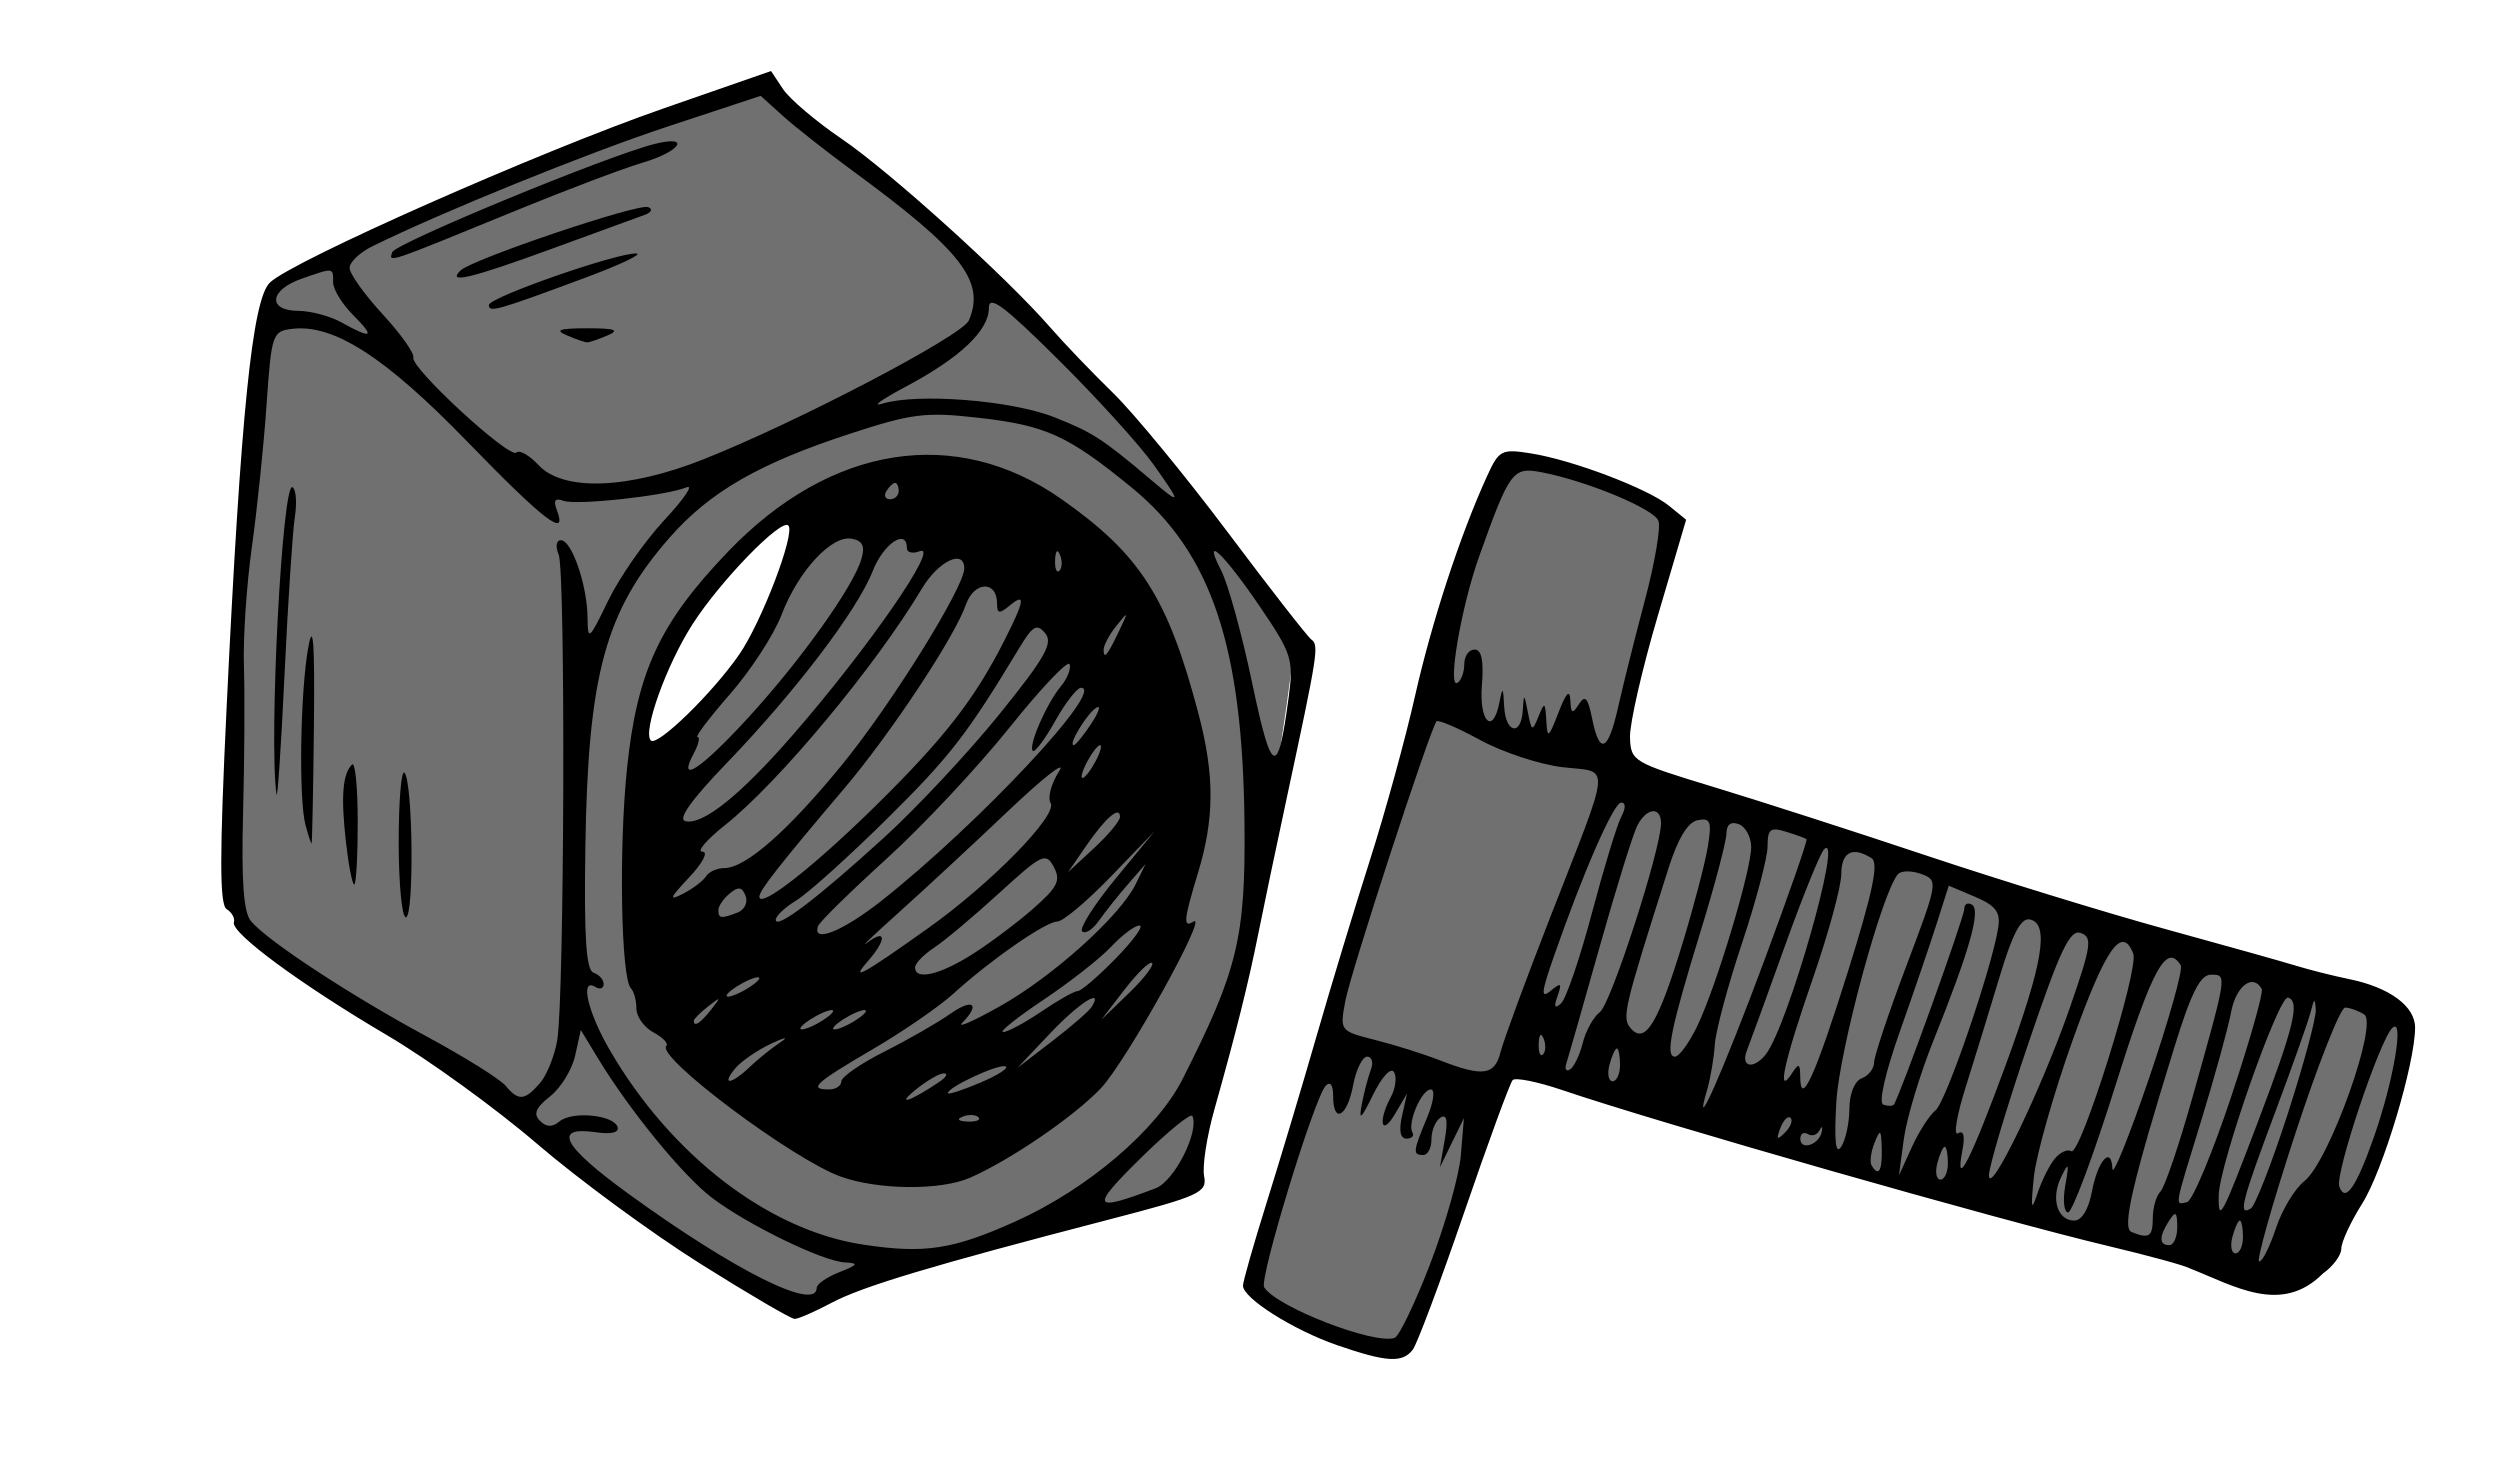<?xml version="1.0" encoding="UTF-8" standalone="no"?>
<!-- Created with Inkscape (http://www.inkscape.org/) -->

<svg
   xmlns:dc="http://purl.org/dc/elements/1.1/"
   xmlns:cc="http://creativecommons.org/ns#"
   xmlns:rdf="http://www.w3.org/1999/02/22-rdf-syntax-ns#"
   xmlns:svg="http://www.w3.org/2000/svg"
   xmlns="http://www.w3.org/2000/svg"
   xmlns:sodipodi="http://sodipodi.sourceforge.net/DTD/sodipodi-0.dtd"
   xmlns:inkscape="http://www.inkscape.org/namespaces/inkscape"
   id="svg13126"
   version="1.1"
   inkscape:version="0.48.4 r9939"
   width="305"
   height="178"
   sodipodi:docname="Gizmo.png">
  <defs
     id="defs13130" />
  <sodipodi:namedview
     pagecolor="#ffffff"
     bordercolor="#666666"
     borderopacity="1"
     objecttolerance="10"
     gridtolerance="10"
     guidetolerance="10"
     inkscape:pageopacity="0"
     inkscape:pageshadow="2"
     inkscape:window-width="1219"
     inkscape:window-height="707"
     id="namedview13128"
     showgrid="false"
     inkscape:zoom="1.0983607"
     inkscape:cx="269.48564"
     inkscape:cy="31.059459"
     inkscape:window-x="0"
     inkscape:window-y="22"
     inkscape:window-maximized="0"
     inkscape:current-layer="svg13126" />
  <path
     style="fill:#000000"
     d="m 163.121,164.109 c -5.338,-1.846 -11.479,-5.727 -11.479,-7.255 0,-0.506 1.307,-5.088 2.904,-10.182 1.597,-5.094 4.329,-14.212 6.072,-20.262 1.742,-6.05 4.677,-15.725 6.521,-21.5 1.844,-5.775 4.317,-14.775 5.495,-20 2.047,-9.081 5.513,-19.656 8.801,-26.852 1.441,-3.155 1.757,-3.316 5.359,-2.74 5.109,0.817 14.265,4.296 16.84,6.398 l 2.074,1.693 -3.466,11.755 c -1.906,6.465 -3.428,13.111 -3.381,14.768 0.084,2.935 0.348,3.093 10.183,6.075 5.554,1.684 17.297,5.468 26.097,8.41 8.8,2.941 21.85,6.955 29,8.919 7.15,1.964 14.35,3.984 16,4.49 1.65,0.505 4.568,1.24 6.485,1.632 4.898,1.002 8.015,3.299 8.015,5.906 0,4.387 -3.928,17.471 -6.44,21.45 -1.408,2.231 -2.56,4.714 -2.56,5.519 0,0.805 -1.012,2.172 -2.25,3.039 -5.069,5.098 -10.812,1.493 -16.251,-0.636 -0.549,-0.33 -5.049,-1.561 -9.999,-2.738 -13.332,-3.167 -54.701,-14.983 -66.5,-18.994 -3.025,-1.028 -5.769,-1.583 -6.097,-1.232 -0.328,0.35 -2.988,7.612 -5.911,16.137 -2.923,8.525 -5.746,16.062 -6.275,16.75 -1.271,1.652 -3.198,1.537 -9.238,-0.551 z m 11.378,-9.969 c 1.847,-4.801 3.524,-10.754 3.728,-13.229 l 0.37,-4.5 -1.465,3 -1.465,3 0.594,-3.375 c 0.411,-2.335 0.253,-3.164 -0.512,-2.691 -0.609,0.376 -1.107,1.558 -1.107,2.625 0,1.068 -0.45,1.941 -1,1.941 -1.311,0 -1.27,-0.419 0.449,-4.532 0.815,-1.95 1.019,-3.468 0.468,-3.468 -1.133,0 -2.897,4.134 -2.24,5.25 0.243,0.412 -0.084,0.75 -0.726,0.75 -0.756,0 -0.95,-0.968 -0.551,-2.75 l 0.617,-2.75 -1.473,2.5 c -1.663,2.824 -2.114,0.934 -0.497,-2.086 0.575,-1.075 0.745,-2.442 0.377,-3.037 -0.377,-0.611 -1.49,0.596 -2.553,2.771 -1.458,2.981 -1.771,3.251 -1.382,1.196 0.276,-1.461 0.778,-3.374 1.114,-4.25 0.336,-0.876 0.134,-1.593 -0.45,-1.593 -0.584,0 -1.357,1.575 -1.718,3.5 -0.724,3.862 -2.434,4.775 -2.434,1.3 0,-1.349 -0.351,-1.833 -0.908,-1.25 -1.385,1.449 -8.14,23.563 -7.509,24.583 1.486,2.404 13.443,7.043 15.918,6.176 0.55,-0.193 2.511,-4.279 4.358,-9.08 z m 103.166,-4.301 c 0.739,-2.24 2.303,-4.827 3.476,-5.75 2.99,-2.353 9.039,-19.219 7.292,-20.328 -0.71,-0.45 -1.759,-0.826 -2.33,-0.834 -0.572,-0.008 -3.322,6.96 -6.113,15.485 -2.791,8.525 -4.757,15.5 -4.371,15.5 0.387,0 1.308,-1.832 2.047,-4.072 z m -4.024,1.072 c 0,-1.1 -0.173,-2 -0.383,-2 -0.211,0 -0.619,0.9 -0.906,2 -0.288,1.1 -0.115,2 0.383,2 0.499,0 0.906,-0.9 0.906,-2 z m -8.015,-1.25 c -0.012,-1.819 -0.201,-1.963 -0.985,-0.75 -1.253,1.939 -1.253,3 0,3 0.55,0 0.993,-1.012 0.985,-2.25 z m -2.985,-1.05 c 0,-1.265 0.423,-2.728 0.939,-3.25 0.517,-0.522 2.268,-5.675 3.892,-11.45 4.281,-15.222 4.247,-15 2.259,-15 -1.292,0 -2.398,2.185 -4.429,8.75 -5.181,16.75 -6.438,22.153 -5.268,22.636 2.148,0.886 2.606,0.59 2.606,-1.686 z m -7.432,-3.211 c 0.719,-3.835 2.386,-5.694 2.509,-2.798 0.042,0.995 2.055,-3.991 4.473,-11.08 2.418,-7.089 4.157,-13.277 3.864,-13.75 -1.743,-2.82 -3.49,0.393 -7.962,14.639 -2.676,8.525 -5.279,15.5 -5.784,15.5 -0.505,0 -0.662,-1.462 -0.349,-3.25 0.495,-2.823 0.428,-2.962 -0.503,-1.055 -1.279,2.617 -0.464,5.305 1.607,5.305 0.908,0 1.743,-1.367 2.145,-3.511 z m -4.524,-4.042 c 0.65,-0.784 1.556,-1.194 2.012,-0.913 1.094,0.676 8.282,-22.213 7.563,-24.085 -1.368,-3.564 -3.38,-0.7 -7.38,10.5 -2.344,6.563 -4.481,14.096 -4.75,16.742 -0.396,3.892 -0.312,4.273 0.442,1.995 0.512,-1.548 1.463,-3.455 2.114,-4.239 z m 24.765,-4.447 c 4.416,-11.63 5.177,-14.766 3.691,-15.205 -1.128,-0.333 -8.394,20.389 -8.458,24.121 -0.06,3.49 0.346,2.731 4.768,-8.917 z m 3.652,-1.017 c 1.946,-6.021 3.487,-11.742 3.423,-12.715 -0.096,-1.461 -0.202,-1.421 -0.611,0.232 -0.272,1.1 -2.245,6.674 -4.384,12.386 -4.074,10.878 -4.511,12.617 -2.928,11.638 0.529,-0.327 2.554,-5.52 4.5,-11.541 z m -6.934,-1.983 c 2.295,-6.875 3.988,-12.838 3.763,-13.25 -1.062,-1.95 -3.135,-0.39 -3.736,2.812 -0.368,1.959 -1.993,7.864 -3.611,13.123 -3.4,11.047 -3.285,10.388 -1.765,10.065 0.648,-0.138 3.055,-5.875 5.35,-12.75 z m 17.452,4.799 c 2.408,-6.851 3.738,-14.745 2.241,-13.299 -1.558,1.504 -7.007,17.801 -6.466,19.337 0.721,2.049 2.05,0.151 4.225,-6.038 z M 252.532,122.91 c 2.613,-7.534 2.764,-8.566 1.325,-9.085 -1.325,-0.477 -2.502,2.003 -6.406,13.5 -2.63,7.747 -4.788,14.968 -4.796,16.048 -0.02,2.84 6.425,-10.513 9.877,-20.463 z m -14.89,19 c 0,-1.1 -0.173,-2 -0.383,-2 -0.211,0 -0.619,0.9 -0.906,2 -0.288,1.1 -0.115,2 0.383,2 0.499,0 0.906,-0.9 0.906,-2 z m -8.07,-1.75 c -0.061,-2.401 -0.172,-2.496 -0.875,-0.75 -0.443,1.1 -0.609,2.337 -0.371,2.75 0.847,1.464 1.315,0.713 1.246,-2 z m 6.569,-4.702 c 1.276,-1.007 6.945,-17.573 7.656,-22.375 0.27,-1.822 -0.35,-2.621 -2.851,-3.679 l -3.196,-1.351 -1.491,4.679 c -0.82,2.573 -2.846,8.504 -4.501,13.179 -1.755,4.956 -2.589,8.648 -2.001,8.854 0.555,0.195 1.135,0.195 1.29,0 0.662,-0.837 8.595,-22.866 8.595,-23.868 0,-0.608 0.425,-0.842 0.945,-0.521 1.096,0.677 -0.302,5.601 -4.692,16.534 -1.656,4.125 -3.285,9.525 -3.619,12 l -0.607,4.5 1.572,-3.452 c 0.864,-1.899 2.169,-3.924 2.9,-4.5 z m 8.55,-5.516 c 4.562,-12.445 5.364,-17.27 2.952,-17.77 -1.081,-0.224 -2.109,1.719 -3.683,6.964 -1.201,4.001 -3.072,10.089 -4.159,13.528 -1.087,3.439 -1.502,5.96 -0.922,5.601 0.682,-0.422 0.871,0.309 0.533,2.073 -0.979,5.119 1.072,1.081 5.279,-10.396 z m -19.064,5.326 c 0.009,-1.86 0.628,-3.378 1.515,-3.719 0.825,-0.317 1.5,-1.186 1.5,-1.932 0,-0.746 1.77,-6.048 3.934,-11.781 3.878,-10.276 3.904,-10.436 1.83,-11.205 -1.157,-0.429 -2.433,-0.429 -2.835,0 -1.91,2.04 -7.173,21.44 -7.536,27.78 -0.277,4.836 -0.095,6.536 0.587,5.5 0.544,-0.825 0.995,-2.914 1.004,-4.643 z m -3.372,2.806 c 0.131,-0.667 0.008,-0.748 -0.273,-0.181 -0.281,0.567 -0.922,0.777 -1.425,0.466 -0.503,-0.311 -0.915,-0.051 -0.915,0.577 0,1.483 2.302,0.724 2.612,-0.862 z m -3.806,-1.689 c -0.308,-0.308 -0.867,0.247 -1.243,1.233 -0.543,1.425 -0.428,1.54 0.56,0.56 0.683,-0.678 0.991,-1.485 0.683,-1.793 z m -3.205,-19.202 c 2.981,-8.02 5.303,-14.682 5.159,-14.803 -0.144,-0.121 -1.274,-0.531 -2.511,-0.912 -1.914,-0.588 -2.25,-0.322 -2.25,1.786 0,1.362 -1.403,6.68 -3.118,11.817 -1.715,5.137 -3.206,10.69 -3.314,12.34 -0.107,1.65 -0.526,4.125 -0.929,5.5 -1.895,6.454 1.924,-2.173 6.963,-15.729 z m 10.232,1.255 c 3.001,-9.588 3.748,-13.172 2.864,-13.735 -2.337,-1.485 -3.697,-0.767 -3.706,1.958 -0.005,1.512 -1.571,7.25 -3.479,12.75 -3.517,10.135 -4.481,14.547 -2.512,11.5 0.808,-1.25 0.972,-1.175 0.985,0.45 0.03,3.88 1.841,-0.121 5.849,-12.924 z m -27.833,11.474 c 0,-1.1 -0.173,-2 -0.383,-2 -0.211,0 -0.619,0.9 -0.906,2 -0.288,1.1 -0.115,2 0.383,2 0.499,0 0.906,-0.9 0.906,-2 z m -14.577,-1.55 c 0.352,-1.402 3.043,-8.715 5.98,-16.25 7.681,-19.708 7.519,-17.813 1.584,-18.516 -2.782,-0.329 -7.294,-1.816 -10.027,-3.304 -2.733,-1.487 -5.136,-2.519 -5.341,-2.293 -0.769,0.851 -10.466,30.566 -11.127,34.096 -0.688,3.677 -0.68,3.687 3.659,4.785 2.392,0.605 5.924,1.716 7.849,2.468 5.259,2.055 6.708,1.862 7.423,-0.987 z m 10.032,-1.129 c 0.372,-1.484 1.313,-3.175 2.09,-3.759 1.355,-1.018 7.455,-19.863 7.455,-23.03 0,-2.07 -1.712,-1.94 -2.863,0.218 -0.513,0.963 -2.581,7.6 -4.593,14.75 -2.013,7.15 -3.853,13.586 -4.09,14.302 -0.237,0.716 -0.035,1.058 0.447,0.759 0.483,-0.298 1.182,-1.756 1.555,-3.24 z m 22.306,1.429 c 2.675,-3.323 9.551,-27.463 7.134,-25.045 -0.473,0.473 -2.63,5.795 -4.792,11.828 -2.163,6.032 -4.244,11.755 -4.625,12.718 -0.796,2.012 0.787,2.359 2.283,0.5 z m -27.078,-1.938 c -0.319,-0.798 -0.556,-0.561 -0.604,0.604 -0.043,1.054 0.193,1.645 0.525,1.312 0.332,-0.332 0.368,-1.195 0.079,-1.917 z m 18.748,-1.562 c 2.319,-4.828 6.569,-18.945 6.569,-21.819 0,-1.219 -0.675,-2.476 -1.5,-2.792 -0.972,-0.373 -1.506,0.029 -1.517,1.143 -0.01,0.945 -1.4,6.219 -3.09,11.719 -3.71,12.071 -4.415,15.5 -3.191,15.5 0.511,0 1.739,-1.688 2.73,-3.75 z m -1.822,-10.017 c 1.387,-4.547 2.784,-9.88 3.104,-11.852 0.501,-3.086 0.329,-3.536 -1.233,-3.233 -1.203,0.233 -2.403,2.204 -3.562,5.852 -5.526,17.386 -5.734,18.28 -4.57,19.586 1.728,1.939 3.309,-0.675 6.261,-10.353 z m -11.04,-3.743 c 1.457,-5.495 3.066,-10.778 3.575,-11.74 0.569,-1.075 0.567,-1.75 -0.003,-1.75 -0.92,0 -4.646,8.524 -8.243,18.859 -1.519,4.365 -1.586,5.127 -0.359,4.109 1.271,-1.055 1.402,-0.955 0.836,0.641 -0.478,1.349 -0.352,1.602 0.437,0.882 0.609,-0.555 2.299,-5.505 3.757,-11 z m 3.226,-25.24 c 0.583,-2.612 2.046,-8.451 3.25,-12.974 1.204,-4.523 1.943,-8.867 1.641,-9.652 -0.565,-1.472 -8.796,-4.885 -14.299,-5.929 -3.476,-0.659 -3.858,-0.14 -7.582,10.305 -2.191,6.145 -3.906,16.181 -2.631,15.392 0.454,-0.281 0.826,-1.309 0.826,-2.285 0,-0.976 0.562,-1.775 1.25,-1.775 0.862,-3.27e-4 1.141,1.346 0.899,4.333 -0.364,4.5 1.357,6.173 2.145,2.084 0.372,-1.929 0.453,-1.858 0.57,0.5 0.163,3.291 2.078,3.712 2.272,0.5 0.126,-2.089 0.171,-2.071 0.625,0.25 0.456,2.333 0.542,2.367 1.294,0.5 0.736,-1.827 0.818,-1.784 0.951,0.5 0.132,2.262 0.274,2.167 1.494,-1 0.921,-2.392 1.377,-2.867 1.439,-1.5 0.076,1.659 0.254,1.745 1.046,0.5 0.75,-1.178 1.096,-0.802 1.61,1.75 0.915,4.542 1.961,4.052 3.2,-1.5 z M 85.411,154.155 C 79.509,150.446 70.561,143.873 65.526,139.549 c -5.035,-4.324 -13.256,-10.277 -18.269,-13.228 -10.574,-6.225 -19.118,-12.522 -18.721,-13.798 0.152,-0.488 -0.245,-1.21 -0.881,-1.604 -0.877,-0.542 -0.879,-6.517 -0.008,-24.612 C 29.373,50.427 30.776,36.615 32.912,34.489 35.517,31.896 65.712,18.53 80.901,13.245 l 13.166,-4.58 1.465,2.206 c 0.805,1.213 4.015,3.937 7.132,6.054 5.86,3.979 20.098,16.846 25.436,22.986 1.674,1.925 5.123,5.525 7.665,8 2.542,2.475 8.842,10.125 14,17 5.158,6.875 9.763,12.781 10.235,13.125 0.928,0.677 0.777,1.651 -2.922,18.875 -1.359,6.325 -2.964,13.975 -3.567,17 -1.189,5.962 -2.734,12.148 -5.354,21.439 -0.921,3.266 -1.487,6.923 -1.257,8.125 0.386,2.022 -0.491,2.422 -11.67,5.327 -21.611,5.616 -30.021,8.141 -33.786,10.143 -2.034,1.082 -4.059,1.964 -4.5,1.962 -0.441,-0.003 -5.631,-3.04 -11.533,-6.75 z m 14.231,2.948 c 0,-0.444 1.238,-1.296 2.75,-1.894 2.306,-0.911 2.417,-1.104 0.687,-1.193 -2.73,-0.141 -11.944,-4.628 -16.256,-7.917 -3.517,-2.683 -9.995,-10.608 -13.824,-16.914 l -2.143,-3.528 -0.684,3.114 c -0.376,1.713 -1.751,3.954 -3.055,4.979 -1.754,1.38 -2.079,2.157 -1.247,2.988 0.788,0.788 1.501,0.811 2.387,0.075 1.552,-1.288 6.598,-0.806 7.084,0.677 0.219,0.668 -0.755,0.918 -2.554,0.654 -5.442,-0.799 -4.199,1.625 3.819,7.451 13.002,9.446 23.035,14.459 23.035,11.508 z m 24.263,-8.097 c 8.813,-3.969 17.216,-11.135 20.381,-17.38 6.714,-13.25 7.682,-17.256 7.541,-31.215 -0.219,-21.654 -4.057,-33.027 -13.837,-40.994 -7.777,-6.335 -10.393,-7.519 -18.684,-8.456 -6.408,-0.724 -8.061,-0.516 -15.664,1.97 C 92.651,56.525 86.618,59.994 81.755,65.519 73.85,74.499 71.733,82.241 71.414,103.335 c -0.168,11.07 0.091,15.03 1.001,15.333 0.675,0.225 1.227,0.848 1.227,1.385 0,0.537 -0.45,0.698 -1,0.358 -1.924,-1.189 -0.96,3.041 1.758,7.713 7.47,12.841 19.364,21.977 30.876,23.716 7.535,1.139 10.968,0.616 18.629,-2.834 z m -21.311,-5.452 c -5.869,-2.099 -22.619,-14.644 -21.306,-15.957 0.288,-0.288 -0.414,-1.027 -1.561,-1.641 -1.147,-0.614 -2.086,-1.925 -2.086,-2.914 0,-0.989 -0.3,-2.098 -0.667,-2.465 -1.211,-1.211 -1.494,-17.001 -0.481,-26.8 1.227,-11.868 3.99,-17.793 12.367,-26.516 12.487,-13.003 27.762,-15.402 40.625,-6.379 9.628,6.754 12.983,12.001 16.717,26.142 1.992,7.547 1.978,12.792 -0.052,19.486 -1.75,5.769 -1.839,6.723 -0.551,5.927 1.934,-1.195 -8.215,17.081 -11.286,20.323 -3.262,3.444 -11.023,8.753 -15.969,10.923 -3.571,1.567 -11.182,1.505 -15.75,-0.129 z m 16.776,-7.248 c -0.332,-0.332 -1.195,-0.368 -1.917,-0.079 -0.798,0.319 -0.561,0.556 0.604,0.604 1.054,0.043 1.645,-0.193 1.312,-0.525 z m -4.729,-4.347 c 0.825,-0.56 1.05,-1.015 0.5,-1.011 -0.55,0.004 -2.125,0.927 -3.5,2.052 -2.444,1.999 -0.469,1.314 3,-1.041 z m 8.022,-1.86 c -0.9,-0.316 -7.022,2.529 -7.022,3.262 0,0.22 1.779,-0.354 3.954,-1.276 2.175,-0.922 3.555,-1.816 3.068,-1.986 z m -20.022,1.828 c 0,-0.541 2.362,-2.173 5.25,-3.628 2.888,-1.455 6.487,-3.518 8,-4.585 2.791,-1.969 3.785,-1.259 1.5,1.072 -0.688,0.701 1.405,-0.221 4.649,-2.05 6.444,-3.632 14.613,-10.988 16.511,-14.868 l 1.203,-2.457 -2.172,2.5 c -1.195,1.375 -2.785,3.373 -3.533,4.44 -0.749,1.067 -1.661,1.64 -2.027,1.274 -0.366,-0.366 1.474,-3.264 4.088,-6.44 l 4.753,-5.774 -5.308,5.5 c -2.919,3.025 -5.867,5.506 -6.55,5.512 -1.435,0.014 -8.164,4.686 -12.73,8.838 -1.724,1.567 -6.172,4.625 -9.884,6.794 -6.968,4.072 -7.816,4.856 -5.25,4.856 0.825,0 1.5,-0.442 1.5,-0.983 z m -11.162,-1.767 c 1.011,-0.963 2.698,-2.319 3.75,-3.014 1.052,-0.695 0.529,-0.612 -1.161,0.184 -1.69,0.797 -3.658,2.153 -4.372,3.014 -1.759,2.12 -0.5,1.99 1.783,-0.184 z m 41.707,-7.323 c 1.508,-2.44 -1.564,-0.478 -5.092,3.252 l -3.953,4.179 4.236,-3.252 c 2.33,-1.788 4.494,-3.669 4.809,-4.179 z m -31.545,0.503 c 0,-0.275 -0.9,-0.018 -2,0.57 -1.1,0.589 -2,1.295 -2,1.57 0,0.275 0.9,0.018 2,-0.57 1.1,-0.589 2,-1.295 2,-1.57 z m 4,0 c 0,-0.275 -0.9,-0.018 -2,0.57 -1.1,0.589 -2,1.295 -2,1.57 0,0.275 0.9,0.018 2,-0.57 1.1,-0.589 2,-1.295 2,-1.57 z m 21.405,0.07 c 2.026,-1.375 4.023,-2.5 4.437,-2.5 0.414,0 2.51,-1.8 4.659,-4 2.148,-2.2 3.443,-4 2.877,-4 -0.566,0 -2.12,1.162 -3.453,2.583 -1.333,1.421 -5.063,4.346 -8.288,6.5 -3.225,2.155 -5.425,3.917 -4.89,3.917 0.536,0 2.632,-1.125 4.658,-2.5 z m -40.277,-0.25 c 1.244,-1.586 1.208,-1.621 -0.378,-0.378 -0.963,0.755 -1.75,1.542 -1.75,1.75 0,0.823 0.821,0.293 2.128,-1.372 z m 53.784,-5.672 c -0.267,-0.267 -1.77,1.181 -3.341,3.218 l -2.855,3.704 3.341,-3.218 c 1.837,-1.77 3.122,-3.436 2.855,-3.704 z m -47.912,1.851 c 0,-0.275 -0.9,-0.018 -2,0.57 -1.1,0.589 -2,1.295 -2,1.57 0,0.275 0.9,0.018 2,-0.57 1.1,-0.589 2,-1.295 2,-1.57 z m 20.5,-6.034 c 7.752,-5.503 15.945,-13.866 15.032,-15.344 -0.387,-0.627 0.074,-2.357 1.024,-3.846 0.951,-1.488 -1.824,0.669 -6.167,4.794 -4.342,4.125 -10.405,9.75 -13.473,12.5 -3.068,2.75 -4.754,4.368 -3.747,3.595 2.326,-1.785 2.376,-0.377 0.08,2.248 -2.214,2.531 -0.764,1.741 7.25,-3.947 z m 5.447,3.138 c 2.149,-1.357 5.509,-3.873 7.466,-5.591 2.984,-2.62 3.39,-3.441 2.513,-5.079 -0.975,-1.821 -1.43,-1.603 -6.682,3.197 -3.1,2.833 -6.673,5.83 -7.94,6.661 -1.267,0.83 -2.304,1.908 -2.304,2.395 0,1.603 2.976,0.925 6.947,-1.581 z m -11,-6.586 c 11.867,-9.381 27.373,-25.948 24.286,-25.948 -0.475,0 -1.892,1.83 -3.149,4.066 -1.257,2.236 -2.482,3.869 -2.722,3.629 -0.585,-0.585 1.674,-5.774 3.434,-7.887 0.775,-0.931 1.251,-2.139 1.057,-2.684 -0.194,-0.546 -3.503,2.943 -7.353,7.752 -3.85,4.809 -10.6,12.011 -15,16.004 -4.4,3.993 -8.15,7.679 -8.333,8.19 -0.776,2.166 3.015,0.645 7.78,-3.122 z m 0.283,-7.687 c 3.999,-3.647 10.327,-10.416 14.063,-15.042 5.569,-6.895 6.575,-8.673 5.584,-9.867 -1.022,-1.231 -1.517,-0.945 -3.2,1.846 -6.325,10.49 -8.426,13.201 -16.127,20.811 -4.662,4.607 -9.618,9.069 -11.014,9.915 -1.395,0.847 -2.537,1.916 -2.537,2.376 0,1.251 5.074,-2.6 13.23,-10.038 z m -17.874,9.156 c 0.835,-0.321 1.27,-1.232 0.965,-2.026 -0.425,-1.108 -0.875,-1.176 -1.937,-0.295 -0.761,0.631 -1.383,1.543 -1.383,2.026 0,1.033 0.324,1.074 2.355,0.295 z m -3.852,-4.423 c 0.338,-0.547 1.333,-0.995 2.211,-0.995 2.613,0 7.771,-4.528 14.399,-12.639 5.996,-7.338 14.887,-21.624 14.887,-23.92 0,-2.418 -3.163,-0.906 -5.181,2.476 -5.612,9.405 -17.486,23.67 -24,28.833 -2.255,1.788 -3.503,3.25 -2.773,3.25 0.761,0 0.074,1.336 -1.609,3.13 -2.399,2.557 -2.535,2.922 -0.743,1.995 1.207,-0.624 2.471,-1.583 2.809,-2.13 z m 20.695,-8.604 c 8.333,-8.204 12.044,-12.966 15.665,-20.101 2.524,-4.974 2.674,-5.98 0.637,-4.29 -1.221,1.013 -1.5,0.963 -1.5,-0.271 0,-2.844 -2.798,-2.747 -3.802,0.131 -1.383,3.966 -9.161,15.721 -14.819,22.395 -7.925,9.348 -10.379,12.476 -10.379,13.23 0,1.546 6.587,-3.601 14.198,-11.095 z m 29.802,1.363 c 0,-1.417 -1.75,0.08 -4.124,3.526 l -2.217,3.22 3.17,-2.937 c 1.744,-1.615 3.171,-3.329 3.171,-3.809 z M 96.682,89.712 C 105.973,79.04 114.81,66.248 112.199,67.25 c -0.857,0.329 -1.557,0.162 -1.557,-0.371 0,-2.479 -2.852,-0.572 -4.173,2.79 -1.882,4.792 -9.415,14.703 -17.789,23.405 -4.411,4.584 -6.051,6.9 -5.039,7.118 2.142,0.461 6.712,-3.211 13.04,-10.479 z m 36.96,3.199 c 0.589,-1.1 0.845,-2 0.57,-2 -0.275,0 -0.982,0.9 -1.57,2 -0.589,1.1 -0.845,2 -0.57,2 0.275,0 0.982,-0.9 1.57,-2 z m -42.339,-5.375 c 6.398,-6.985 12.761,-15.898 13.775,-19.294 0.478,-1.604 0.18,-2.26 -1.144,-2.519 -2.456,-0.48 -6.542,3.935 -8.579,9.27 -0.93,2.434 -3.755,6.787 -6.279,9.672 -2.524,2.885 -4.313,5.245 -3.976,5.245 0.337,0 0.131,0.9 -0.458,2 -2.082,3.889 0.864,1.955 6.661,-4.375 z m -1.133,-7.666 c 2.754,-3.974 6.902,-14.863 6.004,-15.761 -0.878,-0.878 -8.287,6.756 -11.677,12.033 -3.197,4.976 -6.132,13.159 -5.093,14.198 0.78,0.78 7.497,-5.753 10.766,-10.469 z m 42.961,8.417 c 0.945,-1.443 1.224,-2.318 0.62,-1.944 -1.154,0.713 -3.483,4.567 -2.759,4.567 0.231,0 1.194,-1.18 2.139,-2.623 z m 3.431,-11.377 c 1.123,-2.357 1.102,-2.389 -0.365,-0.559 -0.855,1.068 -1.555,2.38 -1.555,2.917 0,1.271 0.462,0.703 1.92,-2.358 z m -7.237,-9.188 c -0.319,-0.798 -0.556,-0.561 -0.604,0.604 -0.043,1.054 0.193,1.645 0.525,1.312 0.332,-0.332 0.368,-1.195 0.079,-1.917 z m -19.683,-7.812 c 0,-0.55 -0.198,-1 -0.441,-1 -0.243,0 -0.719,0.45 -1.059,1 -0.34,0.55 -0.141,1 0.441,1 0.582,0 1.059,-0.45 1.059,-1 z m 31.358,85.054 c 2.265,-0.861 5.327,-6.895 4.473,-8.813 -0.182,-0.408 -3.03,1.915 -6.33,5.162 -6.197,6.097 -5.935,6.613 1.858,3.651 z M 65.86,132.16 c 0.841,-0.963 1.796,-3.325 2.122,-5.25 0.875,-5.158 1.03,-57.205 0.176,-59.25 -0.415,-0.993 -0.294,-1.75 0.279,-1.75 1.315,0 3.195,5.45 3.241,9.399 0.035,2.941 0.164,2.837 2.521,-2.033 1.367,-2.824 4.444,-7.238 6.838,-9.809 2.394,-2.571 3.622,-4.376 2.729,-4.012 -2.55,1.04 -13.47,2.23 -15.048,1.64 -1.004,-0.375 -1.234,-0.039 -0.781,1.142 1.355,3.53 -1.53,1.323 -10.928,-8.361 C 47.005,43.566 40.735,39.524 35.664,40.116 c -2.434,0.284 -2.544,0.609 -3.146,9.294 -0.343,4.95 -1.151,12.764 -1.796,17.365 -0.645,4.601 -1.079,11.126 -0.965,14.5 0.114,3.374 0.069,11.409 -0.101,17.856 -0.22,8.354 0.054,12.157 0.953,13.24 1.976,2.382 12.037,8.991 21.356,14.029 4.678,2.529 9.049,5.254 9.713,6.054 1.567,1.888 2.322,1.835 4.181,-0.294 z M 48.642,102.744 c 0,-5.042 0.316,-8.851 0.702,-8.464 1.035,1.035 1.196,17.631 0.171,17.631 -0.481,0 -0.874,-4.125 -0.874,-9.167 z m -6.444,-0.083 c -0.619,-5.529 -0.404,-8.235 0.749,-9.388 0.383,-0.383 0.696,2.754 0.696,6.971 0,4.217 -0.193,7.667 -0.428,7.667 -0.235,0 -0.693,-2.362 -1.016,-5.25 z m -4.925,-2 c -0.852,-3.177 -0.639,-16.397 0.349,-21.75 0.59,-3.193 0.786,-0.362 0.676,9.748 -0.085,7.836 -0.215,14.249 -0.288,14.25 -0.073,0.001 -0.405,-1.01 -0.736,-2.248 z m -3.54,-3.75 c -0.949,-6.641 0.702,-38.246 1.957,-37.471 0.427,0.264 0.554,1.891 0.282,3.617 -0.272,1.725 -0.839,10.386 -1.26,19.245 -0.421,8.86 -0.862,15.434 -0.98,14.609 z m 123.488,-11.878 c 0.607,-4.573 0.378,-5.296 -3.459,-10.947 -4.481,-6.599 -7.18,-9.128 -4.772,-4.472 0.831,1.608 2.53,7.776 3.774,13.708 2.389,11.386 3.136,11.673 4.457,1.712 z M 140.721,56.66 c -1.659,-2.337 -6.856,-8.064 -11.548,-12.726 -6.697,-6.654 -8.531,-8.02 -8.531,-6.355 0,2.752 -3.524,6.082 -10.171,9.612 -2.931,1.557 -4.204,2.482 -2.829,2.057 4.257,-1.317 15.721,-0.419 20.947,1.641 4.721,1.861 5.925,2.642 11.937,7.739 3.619,3.069 3.638,2.881 0.195,-1.968 z M 85.877,56.016 c 11.437,-4.543 31.526,-15.059 32.322,-16.92 2.036,-4.758 -0.837,-8.472 -14.057,-18.17 -3.3,-2.421 -7.201,-5.489 -8.669,-6.818 l -2.669,-2.416 -11.331,3.74 C 71.613,18.686 53.906,25.866 45.4,30.059 c -1.508,0.743 -2.746,1.924 -2.75,2.624 -0.004,0.7 1.807,3.242 4.026,5.649 2.219,2.407 3.906,4.786 3.75,5.288 -0.384,1.232 11.759,12.415 12.584,11.59 0.359,-0.359 1.566,0.327 2.681,1.524 3.024,3.246 10.914,2.965 20.185,-0.717 z M 69.142,40.91 c -1.508,-0.648 -0.894,-0.859 2.5,-0.859 3.394,0 4.008,0.211 2.5,0.859 -1.1,0.473 -2.225,0.859 -2.5,0.859 -0.275,0 -1.4,-0.387 -2.5,-0.859 z m -9.5,-3.696 c 0,-0.935 15.674,-6.408 18,-6.286 0.825,0.043 -2.02,1.387 -6.322,2.986 -10.702,3.977 -11.678,4.253 -11.678,3.3 z m -3.45,-4.221 c 1.424,-1.374 21.627,-8.198 22.872,-7.726 0.614,0.233 0.433,0.643 -0.422,0.951 -0.825,0.298 -5.898,2.15 -11.273,4.116 -9.936,3.635 -12.924,4.346 -11.177,2.658 z m -8.338,-2.22 c 0.366,-1.099 26.262,-11.782 32.038,-13.218 4.466,-1.11 3.136,0.924 -1.5,2.293 -2.337,0.69 -9.2,3.282 -15.25,5.76 -16.183,6.627 -15.723,6.472 -15.288,5.164 z m -4.758,7.682 c -1.35,-1.35 -2.455,-3.15 -2.455,-4 0,-1.842 0.112,-1.829 -3.851,-0.448 -3.935,1.372 -4.192,3.897 -0.399,3.917 1.512,0.008 3.875,0.639 5.25,1.402 3.765,2.089 4.171,1.846 1.455,-0.871 z"
     id="path13136"
     inkscape:connector-curvature="0"
     sodipodi:nodetypes="csssssssscscssssssssccsscssccsscccscssssssscsscssssssssssssscsssssssscsscsssssssscssssssssssssssssscsscsssssssssssssssssssssssscsscssscssscsssscssssssssscssssssscsccssssssscsssssssscsssssssssssssssssssssssscsssscscccccssscssssssssscssssssccssssscsssssssssssssscsssscsscsssssssssssscccssssscssscssssssssssssssssssccssssssssssscccccccscsssssssssssscsssscscssssssssssscssscscsscscssssssssssssssscssscscscscssssccsssssssssssssssssssssssssssssssssssssssssssssssssscssssssssssssssssssssssssssssssssssscccccsssssscsssssscssssssssssssssssssssssssssscssssssssssssssssssssssscsscscssssssssssssssssssssssssssss" />
  <path
     style="fill:#000000;fill-opacity:0.562;stroke:none"
     d="m 93.312,10.469 c -20.253,5.37 -40.113,13.312 -59.156,24.125 -3.564,7.296 -7.449,49.023 -5.031,76.938 19.19,15.404 44.315,31.88 66.469,47.812 l 49.625,-13.656 c 5.429,-23.638 10.326,-46.742 12.75,-67.375 C 139.733,52.631 119.668,28.618 93.312,10.469 z m 3.192,52.927 C 96.091,75.699 89.321,84.428 79.219,91.281 78.225,81.305 87.597,67.672 96.505,63.396 z"
     id="path13138"
     inkscape:connector-curvature="0"
     sodipodi:nodetypes="cccccccccc" />
  <path
     style="fill:#000000;fill-opacity:0.562;stroke:none"
     d="m 152.738,156.111 30.741,-99.465 c 6.867,-1.282 13.734,2.213 20.601,6.438 l -7.082,30.258 96.246,30.58 c -0.35,10.622 -4.263,21.245 -11.91,31.867 -33.322,-5.077 -64.378,-16.953 -96.568,-25.429 l -12.876,34.442 c -6.51,-2.521 -14.167,-1.598 -19.153,-8.691 z"
     id="path13654"
     inkscape:connector-curvature="0"
     sodipodi:nodetypes="ccccccccc" />
</svg>
